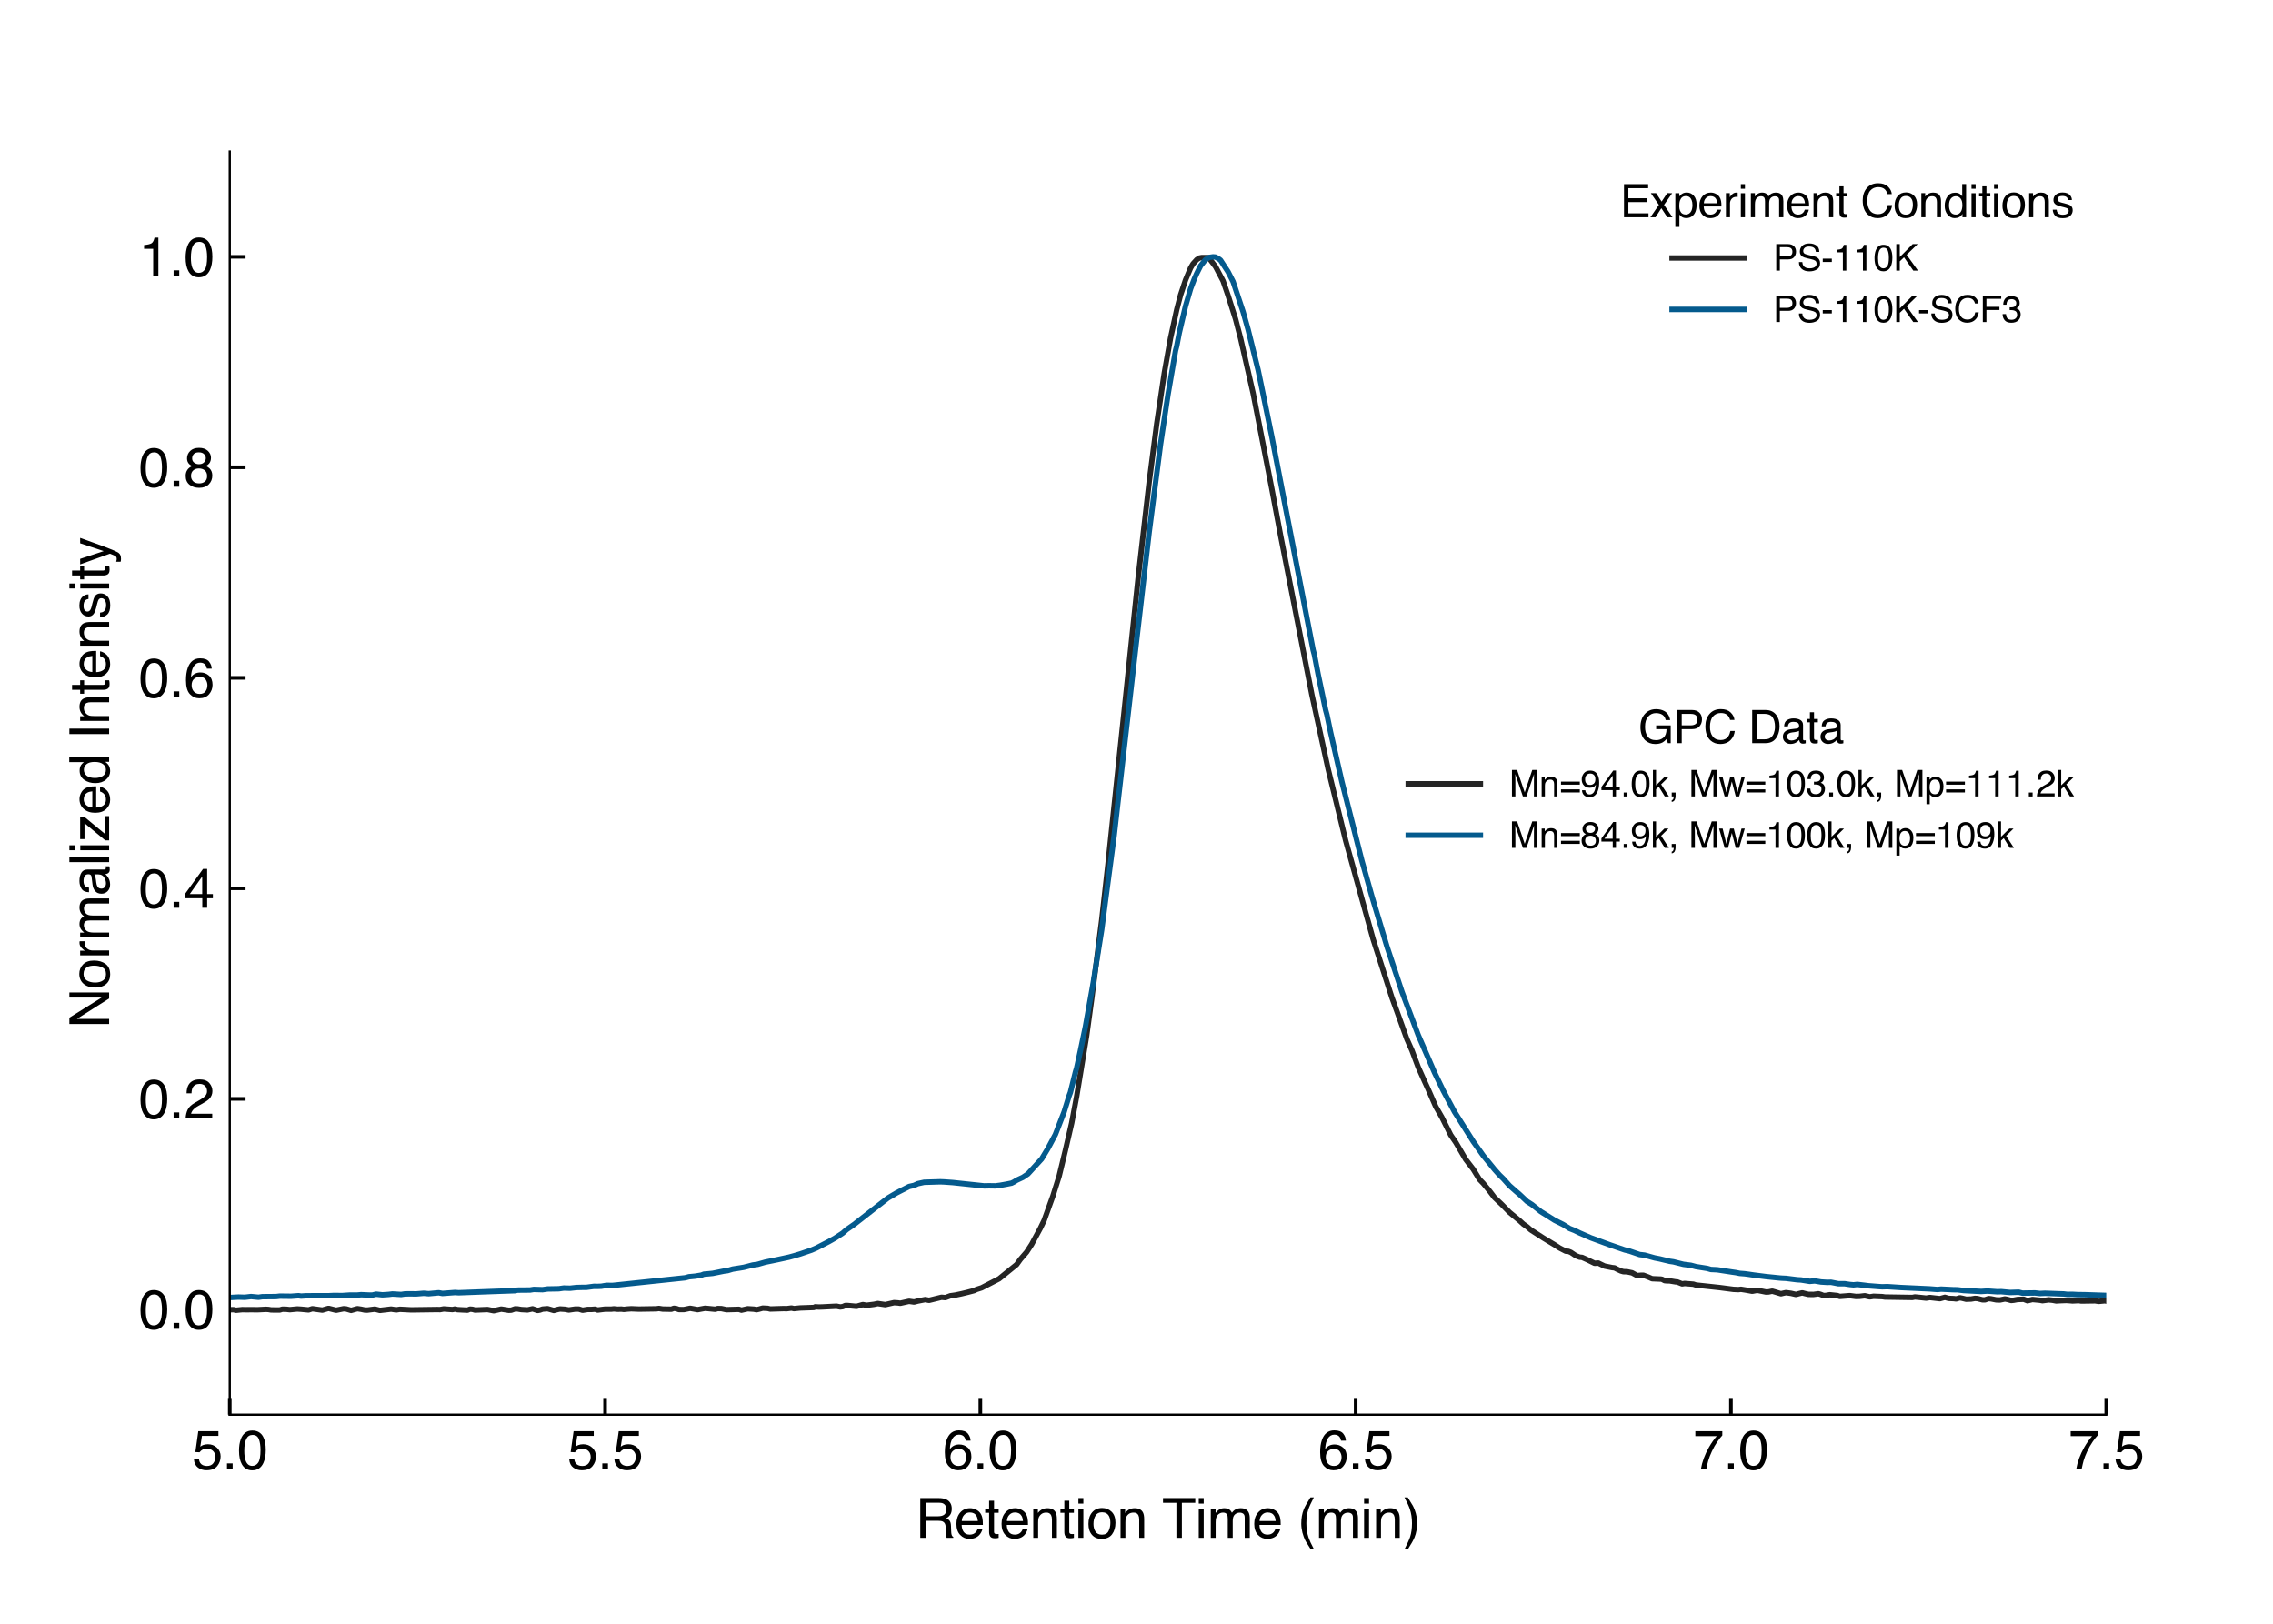 <?xml version="1.0" encoding="utf-8" standalone="no"?>
<!DOCTYPE svg PUBLIC "-//W3C//DTD SVG 1.1//EN"
  "http://www.w3.org/Graphics/SVG/1.1/DTD/svg11.dtd">
<svg xmlns:xlink="http://www.w3.org/1999/xlink" width="504pt" height="360pt" viewBox="0 0 504 360" xmlns="http://www.w3.org/2000/svg" version="1.1">
 <defs>
  <style type="text/css">*{stroke-linejoin: round; stroke-linecap: butt}</style>
 </defs>
 <g id="figure_1">
  <g id="patch_1">
   <path d="M 0 360 
L 504 360 
L 504 0 
L 0 0 
z
" style="fill: #ffffff"/>
  </g>
  <g id="axes_1">
   <g id="patch_2">
    <path d="M 50.95 313.64 
L 467.025 313.64 
L 467.025 33.6 
L 50.95 33.6 
z
" style="fill: #ffffff"/>
   </g>
   <g id="matplotlib.axis_1">
    <g id="xtick_1">
     <g id="line2d_1">
      <defs>
       <path id="mef7634854f" d="M 0 0 
L 0 -3.5 
" style="stroke: #000000; stroke-width: 0.8"/>
      </defs>
      <g>
       <use xlink:href="#mef7634854f" x="50.95" y="313.64" style="stroke: #000000; stroke-width: 0.8"/>
      </g>
     </g>
     <g id="text_1">
      <!-- 5.0 -->
      <g transform="translate(42.61 325.748) scale(0.12 -0.12)">
       <defs>
        <path id="Helvetica-35" d="M 791 1141 
Q 847 659 1238 475 
Q 1438 381 1700 381 
Q 2200 381 2440 700 
Q 2681 1019 2681 1406 
Q 2681 1875 2395 2131 
Q 2109 2388 1709 2388 
Q 1419 2388 1211 2275 
Q 1003 2163 856 1963 
L 369 1991 
L 709 4400 
L 3034 4400 
L 3034 3856 
L 1131 3856 
L 941 2613 
Q 1097 2731 1238 2791 
Q 1488 2894 1816 2894 
Q 2431 2894 2859 2497 
Q 3288 2100 3288 1491 
Q 3288 856 2895 371 
Q 2503 -113 1644 -113 
Q 1097 -113 676 195 
Q 256 503 206 1141 
L 791 1141 
z
" transform="scale(0.016)"/>
        <path id="Helvetica-2e" d="M 547 681 
L 1200 681 
L 1200 0 
L 547 0 
L 547 681 
z
" transform="scale(0.016)"/>
        <path id="Helvetica-30" d="M 1731 4475 
Q 2600 4475 2988 3759 
Q 3288 3206 3288 2244 
Q 3288 1331 3016 734 
Q 2622 -122 1728 -122 
Q 922 -122 528 578 
Q 200 1163 200 2147 
Q 200 2909 397 3456 
Q 766 4475 1731 4475 
z
M 1725 391 
Q 2163 391 2422 778 
Q 2681 1166 2681 2222 
Q 2681 2984 2493 3476 
Q 2306 3969 1766 3969 
Q 1269 3969 1039 3501 
Q 809 3034 809 2125 
Q 809 1441 956 1025 
Q 1181 391 1725 391 
z
" transform="scale(0.016)"/>
       </defs>
       <use xlink:href="#Helvetica-35"/>
       <use xlink:href="#Helvetica-2e" x="55.615"/>
       <use xlink:href="#Helvetica-30" x="83.398"/>
      </g>
     </g>
    </g>
    <g id="xtick_2">
     <g id="line2d_2">
      <g>
       <use xlink:href="#mef7634854f" x="134.165" y="313.64" style="stroke: #000000; stroke-width: 0.8"/>
      </g>
     </g>
     <g id="text_2">
      <!-- 5.5 -->
      <g transform="translate(125.825 325.748) scale(0.12 -0.12)">
       <use xlink:href="#Helvetica-35"/>
       <use xlink:href="#Helvetica-2e" x="55.615"/>
       <use xlink:href="#Helvetica-35" x="83.398"/>
      </g>
     </g>
    </g>
    <g id="xtick_3">
     <g id="line2d_3">
      <g>
       <use xlink:href="#mef7634854f" x="217.38" y="313.64" style="stroke: #000000; stroke-width: 0.8"/>
      </g>
     </g>
     <g id="text_3">
      <!-- 6.0 -->
      <g transform="translate(209.04 325.748) scale(0.12 -0.12)">
       <defs>
        <path id="Helvetica-36" d="M 1872 4494 
Q 2622 4494 2917 4105 
Q 3213 3716 3213 3303 
L 2656 3303 
Q 2606 3569 2497 3719 
Q 2294 4000 1881 4000 
Q 1409 4000 1131 3564 
Q 853 3128 822 2316 
Q 1016 2600 1309 2741 
Q 1578 2866 1909 2866 
Q 2472 2866 2890 2506 
Q 3309 2147 3309 1434 
Q 3309 825 2912 354 
Q 2516 -116 1781 -116 
Q 1153 -116 697 361 
Q 241 838 241 1966 
Q 241 2800 444 3381 
Q 834 4494 1872 4494 
z
M 1831 384 
Q 2275 384 2495 682 
Q 2716 981 2716 1388 
Q 2716 1731 2519 2042 
Q 2322 2353 1803 2353 
Q 1441 2353 1167 2112 
Q 894 1872 894 1388 
Q 894 963 1142 673 
Q 1391 384 1831 384 
z
" transform="scale(0.016)"/>
       </defs>
       <use xlink:href="#Helvetica-36"/>
       <use xlink:href="#Helvetica-2e" x="55.615"/>
       <use xlink:href="#Helvetica-30" x="83.398"/>
      </g>
     </g>
    </g>
    <g id="xtick_4">
     <g id="line2d_4">
      <g>
       <use xlink:href="#mef7634854f" x="300.595" y="313.64" style="stroke: #000000; stroke-width: 0.8"/>
      </g>
     </g>
     <g id="text_4">
      <!-- 6.5 -->
      <g transform="translate(292.255 325.748) scale(0.12 -0.12)">
       <use xlink:href="#Helvetica-36"/>
       <use xlink:href="#Helvetica-2e" x="55.615"/>
       <use xlink:href="#Helvetica-35" x="83.398"/>
      </g>
     </g>
    </g>
    <g id="xtick_5">
     <g id="line2d_5">
      <g>
       <use xlink:href="#mef7634854f" x="383.81" y="313.64" style="stroke: #000000; stroke-width: 0.8"/>
      </g>
     </g>
     <g id="text_5">
      <!-- 7.0 -->
      <g transform="translate(375.47 325.748) scale(0.12 -0.12)">
       <defs>
        <path id="Helvetica-37" d="M 3347 4400 
L 3347 3909 
Q 3131 3700 2773 3181 
Q 2416 2663 2141 2063 
Q 1869 1478 1728 997 
Q 1638 688 1494 0 
L 872 0 
Q 1084 1281 1809 2550 
Q 2238 3294 2709 3834 
L 234 3834 
L 234 4400 
L 3347 4400 
z
" transform="scale(0.016)"/>
       </defs>
       <use xlink:href="#Helvetica-37"/>
       <use xlink:href="#Helvetica-2e" x="55.615"/>
       <use xlink:href="#Helvetica-30" x="83.398"/>
      </g>
     </g>
    </g>
    <g id="xtick_6">
     <g id="line2d_6">
      <g>
       <use xlink:href="#mef7634854f" x="467.025" y="313.64" style="stroke: #000000; stroke-width: 0.8"/>
      </g>
     </g>
     <g id="text_6">
      <!-- 7.5 -->
      <g transform="translate(458.685 325.748) scale(0.12 -0.12)">
       <use xlink:href="#Helvetica-37"/>
       <use xlink:href="#Helvetica-2e" x="55.615"/>
       <use xlink:href="#Helvetica-35" x="83.398"/>
      </g>
     </g>
    </g>
    <g id="text_7">
     <!-- Retention Time (min) -->
     <g transform="translate(202.976 340.946) scale(0.12 -0.12)">
      <defs>
       <path id="Helvetica-52" d="M 2622 2488 
Q 3059 2488 3314 2663 
Q 3569 2838 3569 3294 
Q 3569 3784 3213 3963 
Q 3022 4056 2703 4056 
L 1184 4056 
L 1184 2488 
L 2622 2488 
z
M 563 4591 
L 2688 4591 
Q 3213 4591 3553 4438 
Q 4200 4144 4200 3353 
Q 4200 2941 4029 2678 
Q 3859 2416 3553 2256 
Q 3822 2147 3958 1969 
Q 4094 1791 4109 1391 
L 4131 775 
Q 4141 513 4175 384 
Q 4231 166 4375 103 
L 4375 0 
L 3613 0 
Q 3581 59 3562 153 
Q 3544 247 3531 516 
L 3494 1281 
Q 3472 1731 3159 1884 
Q 2981 1969 2600 1969 
L 1184 1969 
L 1184 0 
L 563 0 
L 563 4591 
z
" transform="scale(0.016)"/>
       <path id="Helvetica-65" d="M 1806 3422 
Q 2163 3422 2497 3255 
Q 2831 3088 3006 2822 
Q 3175 2569 3231 2231 
Q 3281 2000 3281 1494 
L 828 1494 
Q 844 984 1069 676 
Q 1294 369 1766 369 
Q 2206 369 2469 659 
Q 2619 828 2681 1050 
L 3234 1050 
Q 3213 866 3089 639 
Q 2966 413 2813 269 
Q 2556 19 2178 -69 
Q 1975 -119 1719 -119 
Q 1094 -119 659 336 
Q 225 791 225 1609 
Q 225 2416 662 2919 
Q 1100 3422 1806 3422 
z
M 2703 1941 
Q 2669 2306 2544 2525 
Q 2313 2931 1772 2931 
Q 1384 2931 1121 2651 
Q 859 2372 844 1941 
L 2703 1941 
z
M 1753 3428 
L 1753 3428 
z
" transform="scale(0.016)"/>
       <path id="Helvetica-74" d="M 525 4281 
L 1094 4281 
L 1094 3347 
L 1628 3347 
L 1628 2888 
L 1094 2888 
L 1094 703 
Q 1094 528 1213 469 
Q 1278 434 1431 434 
Q 1472 434 1519 436 
Q 1566 438 1628 444 
L 1628 0 
Q 1531 -28 1426 -40 
Q 1322 -53 1200 -53 
Q 806 -53 665 148 
Q 525 350 525 672 
L 525 2888 
L 72 2888 
L 72 3347 
L 525 3347 
L 525 4281 
z
" transform="scale(0.016)"/>
       <path id="Helvetica-6e" d="M 413 3347 
L 947 3347 
L 947 2872 
Q 1184 3166 1450 3294 
Q 1716 3422 2041 3422 
Q 2753 3422 3003 2925 
Q 3141 2653 3141 2147 
L 3141 0 
L 2569 0 
L 2569 2109 
Q 2569 2416 2478 2603 
Q 2328 2916 1934 2916 
Q 1734 2916 1606 2875 
Q 1375 2806 1200 2600 
Q 1059 2434 1017 2257 
Q 975 2081 975 1753 
L 975 0 
L 413 0 
L 413 3347 
z
M 1734 3428 
L 1734 3428 
z
" transform="scale(0.016)"/>
       <path id="Helvetica-69" d="M 413 3331 
L 984 3331 
L 984 0 
L 413 0 
L 413 3331 
z
M 413 4591 
L 984 4591 
L 984 3953 
L 413 3953 
L 413 4591 
z
" transform="scale(0.016)"/>
       <path id="Helvetica-6f" d="M 1741 363 
Q 2300 363 2508 786 
Q 2716 1209 2716 1728 
Q 2716 2197 2566 2491 
Q 2328 2953 1747 2953 
Q 1231 2953 997 2559 
Q 763 2166 763 1609 
Q 763 1075 997 719 
Q 1231 363 1741 363 
z
M 1763 3444 
Q 2409 3444 2856 3012 
Q 3303 2581 3303 1744 
Q 3303 934 2909 406 
Q 2516 -122 1688 -122 
Q 997 -122 590 345 
Q 184 813 184 1600 
Q 184 2444 612 2944 
Q 1041 3444 1763 3444 
z
M 1744 3428 
L 1744 3428 
z
" transform="scale(0.016)"/>
       <path id="Helvetica-20" transform="scale(0.016)"/>
       <path id="Helvetica-54" d="M 3828 4591 
L 3828 4044 
L 2281 4044 
L 2281 0 
L 1650 0 
L 1650 4044 
L 103 4044 
L 103 4591 
L 3828 4591 
z
" transform="scale(0.016)"/>
       <path id="Helvetica-6d" d="M 413 3347 
L 969 3347 
L 969 2872 
Q 1169 3119 1331 3231 
Q 1609 3422 1963 3422 
Q 2363 3422 2606 3225 
Q 2744 3113 2856 2894 
Q 3044 3163 3297 3292 
Q 3550 3422 3866 3422 
Q 4541 3422 4784 2934 
Q 4916 2672 4916 2228 
L 4916 0 
L 4331 0 
L 4331 2325 
Q 4331 2659 4164 2784 
Q 3997 2909 3756 2909 
Q 3425 2909 3186 2687 
Q 2947 2466 2947 1947 
L 2947 0 
L 2375 0 
L 2375 2184 
Q 2375 2525 2294 2681 
Q 2166 2916 1816 2916 
Q 1497 2916 1236 2669 
Q 975 2422 975 1775 
L 975 0 
L 413 0 
L 413 3347 
z
" transform="scale(0.016)"/>
       <path id="Helvetica-28" d="M 1894 4666 
Q 1403 3713 1256 3263 
Q 1034 2578 1034 1681 
Q 1034 775 1288 25 
Q 1444 -438 1903 -1306 
L 1525 -1306 
Q 1069 -594 959 -397 
Q 850 -200 722 138 
Q 547 600 478 1125 
Q 444 1397 444 1644 
Q 444 2569 734 3291 
Q 919 3750 1503 4666 
L 1894 4666 
z
" transform="scale(0.016)"/>
       <path id="Helvetica-29" d="M 222 -1306 
Q 719 -338 863 106 
Q 1081 778 1081 1681 
Q 1081 2584 828 3334 
Q 672 3797 213 4666 
L 591 4666 
Q 1072 3897 1173 3717 
Q 1275 3538 1394 3222 
Q 1544 2831 1608 2450 
Q 1672 2069 1672 1716 
Q 1672 791 1378 66 
Q 1194 -400 613 -1306 
L 222 -1306 
z
" transform="scale(0.016)"/>
      </defs>
      <use xlink:href="#Helvetica-52"/>
      <use xlink:href="#Helvetica-65" x="72.217"/>
      <use xlink:href="#Helvetica-74" x="127.832"/>
      <use xlink:href="#Helvetica-65" x="155.615"/>
      <use xlink:href="#Helvetica-6e" x="211.23"/>
      <use xlink:href="#Helvetica-74" x="266.846"/>
      <use xlink:href="#Helvetica-69" x="294.629"/>
      <use xlink:href="#Helvetica-6f" x="316.846"/>
      <use xlink:href="#Helvetica-6e" x="372.461"/>
      <use xlink:href="#Helvetica-20" x="428.076"/>
      <use xlink:href="#Helvetica-54" x="455.859"/>
      <use xlink:href="#Helvetica-69" x="516.943"/>
      <use xlink:href="#Helvetica-6d" x="539.16"/>
      <use xlink:href="#Helvetica-65" x="622.461"/>
      <use xlink:href="#Helvetica-20" x="678.076"/>
      <use xlink:href="#Helvetica-28" x="705.859"/>
      <use xlink:href="#Helvetica-6d" x="739.16"/>
      <use xlink:href="#Helvetica-69" x="822.461"/>
      <use xlink:href="#Helvetica-6e" x="844.678"/>
      <use xlink:href="#Helvetica-29" x="900.293"/>
     </g>
    </g>
   </g>
   <g id="matplotlib.axis_2">
    <g id="ytick_1">
     <g id="line2d_7">
      <defs>
       <path id="ma0d0c132d0" d="M 0 0 
L 3.5 0 
" style="stroke: #000000; stroke-width: 0.8"/>
      </defs>
      <g>
       <use xlink:href="#ma0d0c132d0" x="50.95" y="290.303" style="stroke: #000000; stroke-width: 0.8"/>
      </g>
     </g>
     <g id="text_8">
      <!-- 0.0 -->
      <g transform="translate(30.77 294.607) scale(0.12 -0.12)">
       <use xlink:href="#Helvetica-30"/>
       <use xlink:href="#Helvetica-2e" x="55.615"/>
       <use xlink:href="#Helvetica-30" x="83.398"/>
      </g>
     </g>
    </g>
    <g id="ytick_2">
     <g id="line2d_8">
      <g>
       <use xlink:href="#ma0d0c132d0" x="50.95" y="243.63" style="stroke: #000000; stroke-width: 0.8"/>
      </g>
     </g>
     <g id="text_9">
      <!-- 0.2 -->
      <g transform="translate(30.77 247.934) scale(0.12 -0.12)">
       <defs>
        <path id="Helvetica-32" d="M 200 0 
Q 231 578 439 1006 
Q 647 1434 1250 1784 
L 1850 2131 
Q 2253 2366 2416 2531 
Q 2672 2791 2672 3125 
Q 2672 3516 2437 3745 
Q 2203 3975 1813 3975 
Q 1234 3975 1013 3538 
Q 894 3303 881 2888 
L 309 2888 
Q 319 3472 525 3841 
Q 891 4491 1816 4491 
Q 2584 4491 2939 4075 
Q 3294 3659 3294 3150 
Q 3294 2613 2916 2231 
Q 2697 2009 2131 1694 
L 1703 1456 
Q 1397 1288 1222 1134 
Q 909 863 828 531 
L 3272 531 
L 3272 0 
L 200 0 
z
" transform="scale(0.016)"/>
       </defs>
       <use xlink:href="#Helvetica-30"/>
       <use xlink:href="#Helvetica-2e" x="55.615"/>
       <use xlink:href="#Helvetica-32" x="83.398"/>
      </g>
     </g>
    </g>
    <g id="ytick_3">
     <g id="line2d_9">
      <g>
       <use xlink:href="#ma0d0c132d0" x="50.95" y="196.957" style="stroke: #000000; stroke-width: 0.8"/>
      </g>
     </g>
     <g id="text_10">
      <!-- 0.4 -->
      <g transform="translate(30.77 201.261) scale(0.12 -0.12)">
       <defs>
        <path id="Helvetica-34" d="M 2116 1584 
L 2116 3613 
L 681 1584 
L 2116 1584 
z
M 2125 0 
L 2125 1094 
L 163 1094 
L 163 1644 
L 2213 4488 
L 2688 4488 
L 2688 1584 
L 3347 1584 
L 3347 1094 
L 2688 1094 
L 2688 0 
L 2125 0 
z
" transform="scale(0.016)"/>
       </defs>
       <use xlink:href="#Helvetica-30"/>
       <use xlink:href="#Helvetica-2e" x="55.615"/>
       <use xlink:href="#Helvetica-34" x="83.398"/>
      </g>
     </g>
    </g>
    <g id="ytick_4">
     <g id="line2d_10">
      <g>
       <use xlink:href="#ma0d0c132d0" x="50.95" y="150.283" style="stroke: #000000; stroke-width: 0.8"/>
      </g>
     </g>
     <g id="text_11">
      <!-- 0.6 -->
      <g transform="translate(30.77 154.587) scale(0.12 -0.12)">
       <use xlink:href="#Helvetica-30"/>
       <use xlink:href="#Helvetica-2e" x="55.615"/>
       <use xlink:href="#Helvetica-36" x="83.398"/>
      </g>
     </g>
    </g>
    <g id="ytick_5">
     <g id="line2d_11">
      <g>
       <use xlink:href="#ma0d0c132d0" x="50.95" y="103.61" style="stroke: #000000; stroke-width: 0.8"/>
      </g>
     </g>
     <g id="text_12">
      <!-- 0.8 -->
      <g transform="translate(30.77 107.914) scale(0.12 -0.12)">
       <defs>
        <path id="Helvetica-38" d="M 1741 2600 
Q 2113 2600 2322 2808 
Q 2531 3016 2531 3303 
Q 2531 3553 2331 3762 
Q 2131 3972 1722 3972 
Q 1316 3972 1134 3762 
Q 953 3553 953 3272 
Q 953 2956 1187 2778 
Q 1422 2600 1741 2600 
z
M 1775 384 
Q 2166 384 2423 595 
Q 2681 806 2681 1225 
Q 2681 1659 2415 1884 
Q 2150 2109 1734 2109 
Q 1331 2109 1076 1879 
Q 822 1650 822 1244 
Q 822 894 1055 639 
Q 1288 384 1775 384 
z
M 975 2384 
Q 741 2484 609 2619 
Q 363 2869 363 3269 
Q 363 3769 725 4128 
Q 1088 4488 1753 4488 
Q 2397 4488 2762 4148 
Q 3128 3809 3128 3356 
Q 3128 2938 2916 2678 
Q 2797 2531 2547 2391 
Q 2825 2263 2984 2097 
Q 3281 1784 3281 1284 
Q 3281 694 2884 283 
Q 2488 -128 1763 -128 
Q 1109 -128 657 226 
Q 206 581 206 1256 
Q 206 1653 400 1942 
Q 594 2231 975 2384 
z
" transform="scale(0.016)"/>
       </defs>
       <use xlink:href="#Helvetica-30"/>
       <use xlink:href="#Helvetica-2e" x="55.615"/>
       <use xlink:href="#Helvetica-38" x="83.398"/>
      </g>
     </g>
    </g>
    <g id="ytick_6">
     <g id="line2d_12">
      <g>
       <use xlink:href="#ma0d0c132d0" x="50.95" y="56.937" style="stroke: #000000; stroke-width: 0.8"/>
      </g>
     </g>
     <g id="text_13">
      <!-- 1.0 -->
      <g transform="translate(30.77 61.241) scale(0.12 -0.12)">
       <defs>
        <path id="Helvetica-31" d="M 613 3169 
L 613 3600 
Q 1222 3659 1462 3798 
Q 1703 3938 1822 4456 
L 2266 4456 
L 2266 0 
L 1666 0 
L 1666 3169 
L 613 3169 
z
" transform="scale(0.016)"/>
       </defs>
       <use xlink:href="#Helvetica-31"/>
       <use xlink:href="#Helvetica-2e" x="55.615"/>
       <use xlink:href="#Helvetica-30" x="83.398"/>
      </g>
     </g>
    </g>
    <g id="text_14">
     <!-- Normalized Intensity -->
     <g transform="translate(24.198 227.972) rotate(-90) scale(0.12 -0.12)">
      <defs>
       <path id="Helvetica-4e" d="M 488 4591 
L 1222 4591 
L 3541 872 
L 3541 4591 
L 4131 4591 
L 4131 0 
L 3434 0 
L 1081 3716 
L 1081 0 
L 488 0 
L 488 4591 
z
M 2269 4591 
L 2269 4591 
z
" transform="scale(0.016)"/>
       <path id="Helvetica-72" d="M 428 3347 
L 963 3347 
L 963 2769 
Q 1028 2938 1284 3180 
Q 1541 3422 1875 3422 
Q 1891 3422 1928 3419 
Q 1966 3416 2056 3406 
L 2056 2813 
Q 2006 2822 1964 2825 
Q 1922 2828 1872 2828 
Q 1447 2828 1219 2554 
Q 991 2281 991 1925 
L 991 0 
L 428 0 
L 428 3347 
z
" transform="scale(0.016)"/>
       <path id="Helvetica-61" d="M 844 891 
Q 844 647 1022 506 
Q 1200 366 1444 366 
Q 1741 366 2019 503 
Q 2488 731 2488 1250 
L 2488 1703 
Q 2384 1638 2221 1594 
Q 2059 1550 1903 1531 
L 1563 1488 
Q 1256 1447 1103 1359 
Q 844 1213 844 891 
z
M 2206 2028 
Q 2400 2053 2466 2191 
Q 2503 2266 2503 2406 
Q 2503 2694 2298 2823 
Q 2094 2953 1713 2953 
Q 1272 2953 1088 2716 
Q 984 2584 953 2325 
L 428 2325 
Q 444 2944 830 3186 
Q 1216 3428 1725 3428 
Q 2316 3428 2684 3203 
Q 3050 2978 3050 2503 
L 3050 575 
Q 3050 488 3086 434 
Q 3122 381 3238 381 
Q 3275 381 3322 386 
Q 3369 391 3422 400 
L 3422 -16 
Q 3291 -53 3222 -62 
Q 3153 -72 3034 -72 
Q 2744 -72 2613 134 
Q 2544 244 2516 444 
Q 2344 219 2022 53 
Q 1700 -113 1313 -113 
Q 847 -113 551 170 
Q 256 453 256 878 
Q 256 1344 547 1600 
Q 838 1856 1309 1916 
L 2206 2028 
z
M 1741 3428 
L 1741 3428 
z
" transform="scale(0.016)"/>
       <path id="Helvetica-6c" d="M 428 4591 
L 991 4591 
L 991 0 
L 428 0 
L 428 4591 
z
" transform="scale(0.016)"/>
       <path id="Helvetica-7a" d="M 163 444 
L 2147 2844 
L 309 2844 
L 309 3347 
L 2903 3347 
L 2903 2888 
L 931 503 
L 2963 503 
L 2963 0 
L 163 0 
L 163 444 
z
M 1609 3428 
L 1609 3428 
z
" transform="scale(0.016)"/>
       <path id="Helvetica-64" d="M 769 1634 
Q 769 1097 997 734 
Q 1225 372 1728 372 
Q 2119 372 2370 708 
Q 2622 1044 2622 1672 
Q 2622 2306 2362 2611 
Q 2103 2916 1722 2916 
Q 1297 2916 1033 2591 
Q 769 2266 769 1634 
z
M 1616 3406 
Q 2000 3406 2259 3244 
Q 2409 3150 2600 2916 
L 2600 4606 
L 3141 4606 
L 3141 0 
L 2634 0 
L 2634 466 
Q 2438 156 2169 18 
Q 1900 -119 1553 -119 
Q 994 -119 584 351 
Q 175 822 175 1603 
Q 175 2334 548 2870 
Q 922 3406 1616 3406 
z
" transform="scale(0.016)"/>
       <path id="Helvetica-49" d="M 628 4591 
L 1256 4591 
L 1256 0 
L 628 0 
L 628 4591 
z
" transform="scale(0.016)"/>
       <path id="Helvetica-73" d="M 747 1050 
Q 772 769 888 619 
Q 1100 347 1625 347 
Q 1938 347 2175 483 
Q 2413 619 2413 903 
Q 2413 1119 2222 1231 
Q 2100 1300 1741 1391 
L 1294 1503 
Q 866 1609 663 1741 
Q 300 1969 300 2372 
Q 300 2847 642 3140 
Q 984 3434 1563 3434 
Q 2319 3434 2653 2991 
Q 2863 2709 2856 2384 
L 2325 2384 
Q 2309 2575 2191 2731 
Q 1997 2953 1519 2953 
Q 1200 2953 1036 2831 
Q 872 2709 872 2509 
Q 872 2291 1088 2159 
Q 1213 2081 1456 2022 
L 1828 1931 
Q 2434 1784 2641 1647 
Q 2969 1431 2969 969 
Q 2969 522 2630 197 
Q 2291 -128 1597 -128 
Q 850 -128 539 211 
Q 228 550 206 1050 
L 747 1050 
z
M 1578 3428 
L 1578 3428 
z
" transform="scale(0.016)"/>
       <path id="Helvetica-79" d="M 2503 3347 
L 3125 3347 
Q 3006 3025 2597 1878 
Q 2291 1016 2084 472 
Q 1597 -809 1397 -1090 
Q 1197 -1372 709 -1372 
Q 591 -1372 527 -1362 
Q 463 -1353 369 -1328 
L 369 -816 
Q 516 -856 581 -865 
Q 647 -875 697 -875 
Q 853 -875 926 -823 
Q 1000 -772 1050 -697 
Q 1066 -672 1162 -440 
Q 1259 -209 1303 -97 
L 66 3347 
L 703 3347 
L 1600 622 
L 2503 3347 
z
M 1597 3428 
L 1597 3428 
z
" transform="scale(0.016)"/>
      </defs>
      <use xlink:href="#Helvetica-4e"/>
      <use xlink:href="#Helvetica-6f" x="72.217"/>
      <use xlink:href="#Helvetica-72" x="127.832"/>
      <use xlink:href="#Helvetica-6d" x="161.133"/>
      <use xlink:href="#Helvetica-61" x="244.434"/>
      <use xlink:href="#Helvetica-6c" x="300.049"/>
      <use xlink:href="#Helvetica-69" x="322.266"/>
      <use xlink:href="#Helvetica-7a" x="344.482"/>
      <use xlink:href="#Helvetica-65" x="394.482"/>
      <use xlink:href="#Helvetica-64" x="450.098"/>
      <use xlink:href="#Helvetica-20" x="505.713"/>
      <use xlink:href="#Helvetica-49" x="533.496"/>
      <use xlink:href="#Helvetica-6e" x="561.279"/>
      <use xlink:href="#Helvetica-74" x="616.895"/>
      <use xlink:href="#Helvetica-65" x="644.678"/>
      <use xlink:href="#Helvetica-6e" x="700.293"/>
      <use xlink:href="#Helvetica-73" x="755.908"/>
      <use xlink:href="#Helvetica-69" x="805.908"/>
      <use xlink:href="#Helvetica-74" x="828.125"/>
      <use xlink:href="#Helvetica-79" x="855.908"/>
     </g>
    </g>
   </g>
   <g id="line2d_13">
    <path d="M 50.672 290.383 
L 51.782 290.365 
L 52.336 290.498 
L 53.724 290.356 
L 54.557 290.374 
L 55.943 290.365 
L 57.053 290.383 
L 58.994 290.286 
L 59.549 290.321 
L 60.104 290.418 
L 61.49 290.436 
L 62.046 290.427 
L 62.6 290.259 
L 63.432 290.268 
L 64.264 290.365 
L 65.929 290.206 
L 66.761 290.259 
L 68.425 290.418 
L 69.257 290.153 
L 71.476 290.462 
L 72.586 290.144 
L 72.864 290.073 
L 74.528 290.489 
L 76.192 290.153 
L 76.747 290.197 
L 77.857 290.524 
L 79.243 290.144 
L 80.075 290.268 
L 80.907 290.445 
L 81.462 290.454 
L 83.126 290.241 
L 84.236 290.524 
L 86.732 290.233 
L 87.843 290.409 
L 88.675 290.277 
L 91.171 290.409 
L 96.996 290.33 
L 97.55 290.348 
L 98.383 290.197 
L 100.325 290.339 
L 100.879 290.215 
L 101.433 290.356 
L 103.653 290.471 
L 104.208 290.241 
L 104.762 290.286 
L 105.318 290.445 
L 108.09 290.33 
L 109.478 290.604 
L 111.143 290.233 
L 112.807 290.498 
L 113.361 290.471 
L 114.193 290.18 
L 114.748 290.197 
L 115.58 290.339 
L 116.968 290.418 
L 118.076 290.171 
L 119.186 290.542 
L 119.741 290.436 
L 120.296 290.233 
L 121.405 290.144 
L 122.515 290.462 
L 122.793 290.542 
L 123.625 290.321 
L 124.179 290.206 
L 125.289 290.277 
L 126.121 290.436 
L 127.508 290.233 
L 128.34 290.233 
L 129.172 290.489 
L 130.282 290.312 
L 131.114 290.312 
L 131.946 290.25 
L 132.501 290.445 
L 134.165 290.241 
L 135.551 290.241 
L 136.107 290.18 
L 136.939 290.259 
L 137.772 290.233 
L 138.326 290.303 
L 139.158 290.215 
L 139.99 290.162 
L 141.654 290.233 
L 145.537 290.171 
L 146.093 290.091 
L 146.925 290.224 
L 148.866 290.259 
L 149.422 290.047 
L 149.976 290.127 
L 150.53 290.33 
L 151.64 290.339 
L 153.027 290.056 
L 154.691 290.356 
L 156.355 290.047 
L 158.575 290.268 
L 159.13 290.109 
L 159.962 290.127 
L 161.072 290.365 
L 163.844 290.286 
L 164.4 290.471 
L 165.787 290.162 
L 167.173 290.25 
L 167.729 290.374 
L 168.283 290.25 
L 169.115 290.02 
L 170.225 290.073 
L 170.78 290.215 
L 173.83 290.118 
L 174.386 290.144 
L 175.495 290.003 
L 176.05 290.127 
L 177.437 289.985 
L 180.487 289.879 
L 180.765 289.729 
L 181.598 289.782 
L 182.43 289.755 
L 185.48 289.596 
L 186.313 289.764 
L 186.868 289.684 
L 187.423 289.446 
L 187.977 289.446 
L 189.919 289.631 
L 191.305 289.242 
L 192.138 289.393 
L 193.802 289.18 
L 194.634 289.004 
L 196.298 289.251 
L 198.241 288.809 
L 199.073 288.862 
L 199.627 288.942 
L 201.569 288.509 
L 202.679 288.668 
L 203.511 288.455 
L 205.176 288.128 
L 206.008 288.296 
L 208.781 287.616 
L 209.613 287.695 
L 210.723 287.288 
L 211.833 287.129 
L 213.219 286.838 
L 214.606 286.502 
L 215.994 286.139 
L 216.548 285.874 
L 217.658 285.52 
L 219.044 284.804 
L 221.541 283.513 
L 225.424 280.366 
L 226.256 279.207 
L 227.644 277.598 
L 228.752 275.892 
L 230.694 272.285 
L 231.527 270.561 
L 233.469 265.159 
L 234.855 260.747 
L 236.242 255.018 
L 237.63 249.006 
L 238.738 243.082 
L 240.958 229.581 
L 242.067 221.474 
L 244.287 204.056 
L 245.673 191.696 
L 249.28 157.551 
L 252.33 128.498 
L 254.827 106.749 
L 256.491 93.911 
L 258.155 82.762 
L 259.542 74.973 
L 260.93 68.607 
L 261.762 65.415 
L 262.87 62.082 
L 263.98 59.421 
L 264.535 58.484 
L 265.367 57.564 
L 265.923 57.202 
L 266.477 57.096 
L 267.863 57.113 
L 268.419 57.662 
L 269.528 59.12 
L 271.192 62.277 
L 272.302 65.513 
L 273.966 70.764 
L 275.076 75.017 
L 277.849 87.156 
L 282.01 108.42 
L 283.952 118.764 
L 290.887 154.032 
L 294.492 170.512 
L 298.376 186.365 
L 304.478 208.282 
L 308.639 221.2 
L 309.749 224.241 
L 311.967 230.403 
L 313.077 232.897 
L 314.464 236.592 
L 315.852 239.696 
L 316.684 241.517 
L 318.348 245.328 
L 319.734 247.75 
L 321.677 251.649 
L 322.785 253.267 
L 325.005 257.069 
L 326.114 258.51 
L 326.67 259.235 
L 328.056 261.498 
L 328.888 262.356 
L 329.998 263.7 
L 330.552 264.407 
L 331.385 265.503 
L 333.049 267.086 
L 334.713 268.784 
L 336.932 270.623 
L 337.764 271.383 
L 338.596 271.966 
L 339.428 272.683 
L 340.816 273.576 
L 342.202 274.469 
L 344.145 275.644 
L 344.699 275.972 
L 345.809 276.688 
L 347.195 277.404 
L 347.75 277.43 
L 348.305 277.651 
L 349.414 278.394 
L 350.246 278.721 
L 350.802 278.774 
L 351.91 279.269 
L 353.575 280.083 
L 354.407 280.03 
L 354.963 280.304 
L 355.795 280.702 
L 357.459 281.038 
L 358.013 281.1 
L 358.568 281.391 
L 359.4 281.78 
L 359.956 281.939 
L 360.788 281.966 
L 361.896 282.196 
L 363.006 282.806 
L 363.838 282.735 
L 364.393 282.726 
L 365.503 283.142 
L 366.335 283.504 
L 368.277 283.584 
L 368.553 283.637 
L 369.109 283.929 
L 369.663 283.982 
L 370.218 283.982 
L 371.606 284.212 
L 371.882 284.212 
L 372.992 284.645 
L 373.546 284.556 
L 375.488 284.716 
L 376.043 284.901 
L 381.314 285.467 
L 384.364 285.865 
L 385.474 285.918 
L 386.029 285.847 
L 387.139 286.024 
L 387.971 286.174 
L 388.525 286.281 
L 389.635 286.068 
L 391.577 286.457 
L 392.132 286.44 
L 392.964 286.263 
L 393.796 286.502 
L 394.906 286.838 
L 395.46 286.705 
L 396.014 286.59 
L 397.124 286.74 
L 398.234 286.997 
L 398.789 286.838 
L 399.621 286.634 
L 400.175 286.784 
L 401.007 286.979 
L 402.117 286.988 
L 403.227 286.838 
L 403.782 287.006 
L 404.336 287.235 
L 404.892 287.209 
L 405.724 287.059 
L 407.388 287.235 
L 407.942 287.43 
L 410.161 287.253 
L 411.549 287.439 
L 412.381 287.412 
L 413.489 287.28 
L 414.6 287.527 
L 415.432 287.395 
L 417.374 287.474 
L 417.928 287.563 
L 424.031 287.66 
L 424.585 287.545 
L 425.695 287.651 
L 427.082 287.801 
L 427.914 287.669 
L 430.132 287.925 
L 431.243 287.624 
L 432.075 287.863 
L 433.185 287.907 
L 433.739 287.978 
L 434.571 287.739 
L 435.125 287.845 
L 435.958 288.049 
L 437.068 288.005 
L 437.9 287.863 
L 438.454 287.898 
L 439.564 288.181 
L 440.118 288.19 
L 440.95 287.907 
L 441.506 287.969 
L 442.615 288.19 
L 443.447 288.217 
L 444.557 287.987 
L 445.111 288.093 
L 445.943 288.323 
L 446.499 288.27 
L 447.331 288.111 
L 448.718 288.058 
L 449.55 288.385 
L 450.66 288.111 
L 452.324 288.27 
L 452.878 288.376 
L 454.265 288.19 
L 455.097 288.27 
L 455.929 288.429 
L 456.761 288.376 
L 458.149 288.323 
L 458.981 288.376 
L 459.536 288.429 
L 460.922 288.358 
L 461.478 288.447 
L 464.529 288.402 
L 465.361 288.526 
L 466.747 288.394 
L 467.303 288.535 
L 467.303 288.535 
" clip-path="url(#pb07030eac8)" style="fill: none; stroke: #252525; stroke-width: 1.2; stroke-linecap: square"/>
   </g>
   <g id="line2d_14">
    <path d="M 50.672 287.687 
L 52.892 287.573 
L 54.279 287.618 
L 55.665 287.458 
L 57.329 287.614 
L 58.161 287.49 
L 61.214 287.463 
L 62.046 287.366 
L 64.542 287.394 
L 66.207 287.27 
L 66.761 287.357 
L 67.871 287.284 
L 72.864 287.275 
L 73.972 287.22 
L 75.915 287.234 
L 77.579 287.124 
L 79.243 287.124 
L 80.075 287.046 
L 82.017 287.133 
L 82.572 287.124 
L 83.404 286.931 
L 84.79 287.078 
L 86.178 286.986 
L 87.01 286.885 
L 88.951 287 
L 89.783 286.872 
L 90.893 286.853 
L 92.28 286.872 
L 93.944 286.734 
L 95.054 286.826 
L 97.272 286.62 
L 98.105 286.771 
L 100.879 286.56 
L 101.711 286.615 
L 106.704 286.427 
L 110.311 286.294 
L 114.193 286.161 
L 114.748 286.033 
L 117.522 286.01 
L 118.354 285.877 
L 120.296 285.937 
L 121.405 285.776 
L 123.901 285.731 
L 125.011 285.57 
L 126.398 285.612 
L 127.786 285.456 
L 129.172 285.419 
L 130.004 285.419 
L 131.669 285.195 
L 132.501 285.204 
L 133.333 285.172 
L 134.443 284.979 
L 135.829 284.988 
L 136.661 284.906 
L 151.918 283.298 
L 152.75 283.069 
L 154.137 282.936 
L 155.523 282.707 
L 156.079 282.491 
L 156.911 282.427 
L 158.019 282.317 
L 160.516 281.813 
L 161.348 281.703 
L 162.458 281.369 
L 164.122 281.108 
L 164.955 280.966 
L 166.897 280.466 
L 168.005 280.31 
L 169.67 279.834 
L 172.444 279.266 
L 174.94 278.725 
L 176.05 278.423 
L 177.437 278.01 
L 179.933 277.163 
L 181.043 276.682 
L 183.816 275.252 
L 185.204 274.469 
L 186.868 273.378 
L 187.701 272.636 
L 189.365 271.481 
L 196.854 265.63 
L 198.795 264.48 
L 201.569 263.06 
L 202.679 262.808 
L 203.511 262.427 
L 204.898 262.12 
L 208.504 262.01 
L 209.336 262.043 
L 211.277 262.18 
L 218.212 262.918 
L 219.322 262.895 
L 220.709 262.918 
L 221.819 262.776 
L 223.205 262.528 
L 224.315 262.304 
L 224.869 262.024 
L 225.424 261.667 
L 226.812 261.021 
L 227.92 260.274 
L 230.972 256.938 
L 232.359 254.638 
L 234.023 251.509 
L 235.965 246.492 
L 237.074 242.923 
L 237.352 242.18 
L 238.462 237.695 
L 238.738 236.778 
L 239.57 232.952 
L 240.68 227.624 
L 242.345 218.295 
L 244.287 206.126 
L 245.119 199.762 
L 247.059 185.182 
L 247.892 177.851 
L 251.498 146.516 
L 254.827 117.82 
L 257.323 98.512 
L 258.988 87.433 
L 260.652 77.752 
L 260.93 76.657 
L 261.484 73.766 
L 262.87 67.86 
L 263.98 64.043 
L 264.813 61.848 
L 265.367 60.602 
L 266.199 58.939 
L 267.309 57.541 
L 268.141 57.065 
L 268.973 56.941 
L 269.528 56.987 
L 270.36 57.477 
L 270.638 57.702 
L 272.302 60.263 
L 273.412 62.439 
L 275.63 69.12 
L 276.741 73.074 
L 278.959 82.027 
L 279.791 86.027 
L 282.01 96.84 
L 284.784 111.209 
L 291.163 144.124 
L 291.441 145.16 
L 292.274 149.513 
L 293.938 157.435 
L 294.216 158.447 
L 295.048 162.424 
L 297.544 173.338 
L 301.981 190.868 
L 302.537 192.829 
L 304.202 198.754 
L 307.53 209.846 
L 310.859 219.89 
L 314.464 229.466 
L 318.07 237.768 
L 320.012 241.791 
L 322.509 246.492 
L 326.67 253.08 
L 328.888 256.214 
L 329.998 257.571 
L 331.385 259.28 
L 332.495 260.517 
L 333.327 261.323 
L 334.713 262.872 
L 336.1 264.095 
L 336.932 264.801 
L 338.596 266.368 
L 339.706 267.078 
L 341.648 268.622 
L 343.867 270.006 
L 344.699 270.533 
L 346.641 271.509 
L 347.195 271.848 
L 348.028 272.37 
L 349.138 272.805 
L 350.246 273.346 
L 352.743 274.436 
L 356.903 275.967 
L 360.232 277.112 
L 361.342 277.383 
L 363.56 278.143 
L 364.671 278.271 
L 366.889 278.89 
L 367.999 279.105 
L 370.218 279.637 
L 371.05 279.756 
L 373.27 280.31 
L 374.934 280.526 
L 376.043 280.824 
L 378.539 281.218 
L 379.371 281.456 
L 380.759 281.52 
L 384.088 282.029 
L 384.92 282.148 
L 385.752 282.317 
L 386.861 282.404 
L 387.693 282.514 
L 388.803 282.679 
L 391.577 283.032 
L 394.628 283.344 
L 395.182 283.385 
L 396.014 283.421 
L 398.511 283.733 
L 399.343 283.779 
L 401.285 284.09 
L 402.395 283.994 
L 403.782 284.228 
L 405.168 284.315 
L 406 284.292 
L 407.664 284.617 
L 409.052 284.617 
L 410.161 284.787 
L 410.993 284.865 
L 411.825 284.768 
L 413.489 284.965 
L 414.322 285.071 
L 416.818 285.263 
L 417.374 285.295 
L 418.482 285.259 
L 421.535 285.46 
L 427.914 285.758 
L 429.578 285.891 
L 430.41 285.809 
L 433.185 285.946 
L 434.017 285.955 
L 435.403 286.125 
L 438.178 286.271 
L 439.286 286.331 
L 440.674 286.244 
L 442.893 286.4 
L 443.725 286.372 
L 445.667 286.555 
L 447.608 286.491 
L 448.44 286.697 
L 451.214 286.656 
L 452.324 286.78 
L 453.433 286.725 
L 456.761 286.849 
L 457.593 286.876 
L 458.426 286.977 
L 459.536 286.963 
L 460.646 287.027 
L 462.31 287.05 
L 467.303 287.215 
L 467.303 287.215 
" clip-path="url(#pb07030eac8)" style="fill: none; stroke: #045a8d; stroke-width: 1.2; stroke-linecap: square"/>
   </g>
   <g id="patch_3">
    <path d="M 50.95 313.64 
L 50.95 33.6 
" style="fill: none; stroke: #000000; stroke-width: 0.5; stroke-linejoin: miter; stroke-linecap: square"/>
   </g>
   <g id="patch_4">
    <path d="M 50.95 313.64 
L 467.025 313.64 
" style="fill: none; stroke: #000000; stroke-width: 0.5; stroke-linejoin: miter; stroke-linecap: square"/>
   </g>
   <g id="legend_1">
    <g id="text_15">
     <!-- Experiment Conditions -->
     <g transform="translate(359.225 48.169) scale(0.1 -0.1)">
      <defs>
       <path id="Helvetica-45" d="M 547 4591 
L 3894 4591 
L 3894 4028 
L 1153 4028 
L 1153 2634 
L 3688 2634 
L 3688 2103 
L 1153 2103 
L 1153 547 
L 3941 547 
L 3941 0 
L 547 0 
L 547 4591 
z
M 2244 4591 
L 2244 4591 
z
" transform="scale(0.016)"/>
       <path id="Helvetica-78" d="M 94 3347 
L 822 3347 
L 1591 2169 
L 2369 3347 
L 3053 3331 
L 1925 1716 
L 3103 0 
L 2384 0 
L 1553 1256 
L 747 0 
L 34 0 
L 1213 1716 
L 94 3347 
z
" transform="scale(0.016)"/>
       <path id="Helvetica-70" d="M 1825 378 
Q 2219 378 2480 708 
Q 2741 1038 2741 1694 
Q 2741 2094 2625 2381 
Q 2406 2934 1825 2934 
Q 1241 2934 1025 2350 
Q 909 2038 909 1556 
Q 909 1169 1025 897 
Q 1244 378 1825 378 
z
M 369 3331 
L 916 3331 
L 916 2888 
Q 1084 3116 1284 3241 
Q 1569 3428 1953 3428 
Q 2522 3428 2919 2992 
Q 3316 2556 3316 1747 
Q 3316 653 2744 184 
Q 2381 -113 1900 -113 
Q 1522 -113 1266 53 
Q 1116 147 931 375 
L 931 -1334 
L 369 -1334 
L 369 3331 
z
" transform="scale(0.016)"/>
       <path id="Helvetica-43" d="M 2422 4716 
Q 3294 4716 3775 4256 
Q 4256 3797 4309 3213 
L 3703 3213 
Q 3600 3656 3292 3915 
Q 2984 4175 2428 4175 
Q 1750 4175 1333 3698 
Q 916 3222 916 2238 
Q 916 1431 1292 929 
Q 1669 428 2416 428 
Q 3103 428 3463 956 
Q 3653 1234 3747 1688 
L 4353 1688 
Q 4272 963 3816 472 
Q 3269 -119 2341 -119 
Q 1541 -119 997 366 
Q 281 1006 281 2344 
Q 281 3359 819 4009 
Q 1400 4716 2422 4716 
z
M 2297 4716 
L 2297 4716 
z
" transform="scale(0.016)"/>
      </defs>
      <use xlink:href="#Helvetica-45"/>
      <use xlink:href="#Helvetica-78" x="66.699"/>
      <use xlink:href="#Helvetica-70" x="116.699"/>
      <use xlink:href="#Helvetica-65" x="172.314"/>
      <use xlink:href="#Helvetica-72" x="227.93"/>
      <use xlink:href="#Helvetica-69" x="261.23"/>
      <use xlink:href="#Helvetica-6d" x="283.447"/>
      <use xlink:href="#Helvetica-65" x="366.748"/>
      <use xlink:href="#Helvetica-6e" x="422.363"/>
      <use xlink:href="#Helvetica-74" x="477.979"/>
      <use xlink:href="#Helvetica-20" x="505.762"/>
      <use xlink:href="#Helvetica-43" x="533.545"/>
      <use xlink:href="#Helvetica-6f" x="605.762"/>
      <use xlink:href="#Helvetica-6e" x="661.377"/>
      <use xlink:href="#Helvetica-64" x="716.992"/>
      <use xlink:href="#Helvetica-69" x="772.607"/>
      <use xlink:href="#Helvetica-74" x="794.824"/>
      <use xlink:href="#Helvetica-69" x="822.607"/>
      <use xlink:href="#Helvetica-6f" x="844.824"/>
      <use xlink:href="#Helvetica-6e" x="900.439"/>
      <use xlink:href="#Helvetica-73" x="956.055"/>
     </g>
    </g>
    <g id="line2d_15">
     <path d="M 370.759 57.192 
L 378.759 57.192 
L 386.759 57.192 
" style="fill: none; stroke: #252525; stroke-width: 1.2; stroke-linecap: square"/>
    </g>
    <g id="text_16">
     <!-- PS-110K -->
     <g transform="translate(393.159 59.992) scale(0.08 -0.08)">
      <defs>
       <path id="Helvetica-50" d="M 547 4591 
L 2613 4591 
Q 3225 4591 3600 4245 
Q 3975 3900 3975 3275 
Q 3975 2738 3640 2339 
Q 3306 1941 2613 1941 
L 1169 1941 
L 1169 0 
L 547 0 
L 547 4591 
z
M 3347 3272 
Q 3347 3778 2972 3959 
Q 2766 4056 2406 4056 
L 1169 4056 
L 1169 2466 
L 2406 2466 
Q 2825 2466 3086 2644 
Q 3347 2822 3347 3272 
z
" transform="scale(0.016)"/>
       <path id="Helvetica-53" d="M 894 1481 
Q 916 1091 1078 847 
Q 1388 391 2169 391 
Q 2519 391 2806 491 
Q 3363 684 3363 1184 
Q 3363 1559 3128 1719 
Q 2891 1875 2384 1991 
L 1763 2131 
Q 1153 2269 900 2434 
Q 463 2722 463 3294 
Q 463 3913 891 4309 
Q 1319 4706 2103 4706 
Q 2825 4706 3329 4357 
Q 3834 4009 3834 3244 
L 3250 3244 
Q 3203 3613 3050 3809 
Q 2766 4169 2084 4169 
Q 1534 4169 1293 3937 
Q 1053 3706 1053 3400 
Q 1053 3063 1334 2906 
Q 1519 2806 2169 2656 
L 2813 2509 
Q 3278 2403 3531 2219 
Q 3969 1897 3969 1284 
Q 3969 522 3414 194 
Q 2859 -134 2125 -134 
Q 1269 -134 784 303 
Q 300 738 309 1481 
L 894 1481 
z
M 2150 4716 
L 2150 4716 
z
" transform="scale(0.016)"/>
       <path id="Helvetica-2d" d="M 266 2072 
L 1834 2072 
L 1834 1494 
L 266 1494 
L 266 2072 
z
" transform="scale(0.016)"/>
       <path id="Helvetica-4b" d="M 488 4591 
L 1094 4591 
L 1094 2353 
L 3331 4591 
L 4191 4591 
L 2281 2741 
L 4244 0 
L 3434 0 
L 1828 2303 
L 1094 1600 
L 1094 0 
L 488 0 
L 488 4591 
z
" transform="scale(0.016)"/>
      </defs>
      <use xlink:href="#Helvetica-50"/>
      <use xlink:href="#Helvetica-53" x="66.699"/>
      <use xlink:href="#Helvetica-2d" x="133.398"/>
      <use xlink:href="#Helvetica-31" x="166.699"/>
      <use xlink:href="#Helvetica-31" x="222.314"/>
      <use xlink:href="#Helvetica-30" x="277.93"/>
      <use xlink:href="#Helvetica-4b" x="333.545"/>
     </g>
    </g>
    <g id="line2d_16">
     <path d="M 370.759 68.598 
L 378.759 68.598 
L 386.759 68.598 
" style="fill: none; stroke: #045a8d; stroke-width: 1.2; stroke-linecap: square"/>
    </g>
    <g id="text_17">
     <!-- PS-110K-SCF3 -->
     <g transform="translate(393.159 71.398) scale(0.08 -0.08)">
      <defs>
       <path id="Helvetica-46" d="M 547 4591 
L 3731 4591 
L 3731 4028 
L 1169 4028 
L 1169 2634 
L 3422 2634 
L 3422 2088 
L 1169 2088 
L 1169 0 
L 547 0 
L 547 4591 
z
" transform="scale(0.016)"/>
       <path id="Helvetica-33" d="M 1663 -122 
Q 869 -122 511 314 
Q 153 750 153 1375 
L 741 1375 
Q 778 941 903 744 
Q 1122 391 1694 391 
Q 2138 391 2406 628 
Q 2675 866 2675 1241 
Q 2675 1703 2392 1887 
Q 2109 2072 1606 2072 
Q 1550 2072 1492 2070 
Q 1434 2069 1375 2066 
L 1375 2563 
Q 1463 2553 1522 2550 
Q 1581 2547 1650 2547 
Q 1966 2547 2169 2647 
Q 2525 2822 2525 3272 
Q 2525 3606 2287 3787 
Q 2050 3969 1734 3969 
Q 1172 3969 956 3594 
Q 838 3388 822 3006 
L 266 3006 
Q 266 3506 466 3856 
Q 809 4481 1675 4481 
Q 2359 4481 2734 4176 
Q 3109 3872 3109 3294 
Q 3109 2881 2888 2625 
Q 2750 2466 2531 2375 
Q 2884 2278 3082 2001 
Q 3281 1725 3281 1325 
Q 3281 684 2859 281 
Q 2438 -122 1663 -122 
z
" transform="scale(0.016)"/>
      </defs>
      <use xlink:href="#Helvetica-50"/>
      <use xlink:href="#Helvetica-53" x="66.699"/>
      <use xlink:href="#Helvetica-2d" x="133.398"/>
      <use xlink:href="#Helvetica-31" x="166.699"/>
      <use xlink:href="#Helvetica-31" x="222.314"/>
      <use xlink:href="#Helvetica-30" x="277.93"/>
      <use xlink:href="#Helvetica-4b" x="333.545"/>
      <use xlink:href="#Helvetica-2d" x="400.244"/>
      <use xlink:href="#Helvetica-53" x="433.545"/>
      <use xlink:href="#Helvetica-43" x="500.244"/>
      <use xlink:href="#Helvetica-46" x="572.461"/>
      <use xlink:href="#Helvetica-33" x="633.545"/>
     </g>
    </g>
   </g>
   <g id="legend_2">
    <g id="text_18">
     <!-- GPC Data -->
     <g transform="translate(363.251 164.758) scale(0.1 -0.1)">
      <defs>
       <path id="Helvetica-47" d="M 2472 4709 
Q 3119 4709 3591 4459 
Q 4275 4100 4428 3200 
L 3813 3200 
Q 3700 3703 3347 3933 
Q 2994 4163 2456 4163 
Q 1819 4163 1383 3684 
Q 947 3206 947 2259 
Q 947 1441 1306 927 
Q 1666 413 2478 413 
Q 3100 413 3508 773 
Q 3916 1134 3925 1941 
L 2488 1941 
L 2488 2456 
L 4503 2456 
L 4503 0 
L 4103 0 
L 3953 591 
Q 3638 244 3394 109 
Q 2984 -122 2353 -122 
Q 1538 -122 950 406 
Q 309 1069 309 2225 
Q 309 3378 934 4059 
Q 1528 4709 2472 4709 
z
M 2369 4716 
L 2369 4716 
z
" transform="scale(0.016)"/>
       <path id="Helvetica-44" d="M 2250 531 
Q 2566 531 2769 597 
Q 3131 719 3363 1066 
Q 3547 1344 3628 1778 
Q 3675 2038 3675 2259 
Q 3675 3113 3336 3584 
Q 2997 4056 2244 4056 
L 1141 4056 
L 1141 531 
L 2250 531 
z
M 516 4591 
L 2375 4591 
Q 3322 4591 3844 3919 
Q 4309 3313 4309 2366 
Q 4309 1634 4034 1044 
Q 3550 0 2369 0 
L 516 0 
L 516 4591 
z
" transform="scale(0.016)"/>
      </defs>
      <use xlink:href="#Helvetica-47"/>
      <use xlink:href="#Helvetica-50" x="77.783"/>
      <use xlink:href="#Helvetica-43" x="144.482"/>
      <use xlink:href="#Helvetica-20" x="216.699"/>
      <use xlink:href="#Helvetica-44" x="244.482"/>
      <use xlink:href="#Helvetica-61" x="316.699"/>
      <use xlink:href="#Helvetica-74" x="372.314"/>
      <use xlink:href="#Helvetica-61" x="400.098"/>
     </g>
    </g>
    <g id="line2d_17">
     <path d="M 312.248 173.781 
L 320.248 173.781 
L 328.248 173.781 
" style="fill: none; stroke: #252525; stroke-width: 1.2; stroke-linecap: square"/>
    </g>
    <g id="text_19">
     <!-- Mn=94.0k, Mw=103.0k, Mp=111.2k -->
     <g transform="translate(334.647 176.581) scale(0.08 -0.08)">
      <defs>
       <path id="Helvetica-4d" d="M 472 4591 
L 1363 4591 
L 2681 709 
L 3991 4591 
L 4872 4591 
L 4872 0 
L 4281 0 
L 4281 2709 
Q 4281 2850 4287 3175 
Q 4294 3500 4294 3872 
L 2984 0 
L 2369 0 
L 1050 3872 
L 1050 3731 
Q 1050 3563 1058 3217 
Q 1066 2872 1066 2709 
L 1066 0 
L 472 0 
L 472 4591 
z
" transform="scale(0.016)"/>
       <path id="Helvetica-3d" d="M 3547 2569 
L 3547 2044 
L 288 2044 
L 288 2569 
L 3547 2569 
z
M 3547 1228 
L 3547 694 
L 288 694 
L 288 1228 
L 3547 1228 
z
" transform="scale(0.016)"/>
       <path id="Helvetica-39" d="M 850 1081 
Q 875 616 1209 438 
Q 1381 344 1597 344 
Q 2000 344 2284 680 
Q 2569 1016 2688 2044 
Q 2500 1747 2223 1626 
Q 1947 1506 1628 1506 
Q 981 1506 604 1909 
Q 228 2313 228 2947 
Q 228 3556 600 4018 
Q 972 4481 1697 4481 
Q 2675 4481 3047 3600 
Q 3253 3116 3253 2388 
Q 3253 1566 3006 931 
Q 2597 -125 1619 -125 
Q 963 -125 622 219 
Q 281 563 281 1081 
L 850 1081 
z
M 1703 2000 
Q 2038 2000 2314 2220 
Q 2591 2441 2591 2991 
Q 2591 3484 2342 3726 
Q 2094 3969 1709 3969 
Q 1297 3969 1055 3692 
Q 813 3416 813 2953 
Q 813 2516 1025 2258 
Q 1238 2000 1703 2000 
z
" transform="scale(0.016)"/>
       <path id="Helvetica-6b" d="M 400 4591 
L 941 4591 
L 941 1925 
L 2384 3347 
L 3103 3347 
L 1822 2094 
L 3175 0 
L 2456 0 
L 1413 1688 
L 941 1256 
L 941 0 
L 400 0 
L 400 4591 
z
" transform="scale(0.016)"/>
       <path id="Helvetica-2c" d="M 531 -653 
Q 747 -616 834 -350 
Q 881 -209 881 -78 
Q 881 -56 879 -39 
Q 878 -22 872 0 
L 531 0 
L 531 681 
L 1200 681 
L 1200 50 
Q 1200 -322 1050 -603 
Q 900 -884 531 -950 
L 531 -653 
z
" transform="scale(0.016)"/>
       <path id="Helvetica-77" d="M 672 3347 
L 1316 709 
L 1969 3347 
L 2600 3347 
L 3256 725 
L 3941 3347 
L 4503 3347 
L 3531 0 
L 2947 0 
L 2266 2591 
L 1606 0 
L 1022 0 
L 56 3347 
L 672 3347 
z
" transform="scale(0.016)"/>
      </defs>
      <use xlink:href="#Helvetica-4d"/>
      <use xlink:href="#Helvetica-6e" x="83.301"/>
      <use xlink:href="#Helvetica-3d" x="138.916"/>
      <use xlink:href="#Helvetica-39" x="197.314"/>
      <use xlink:href="#Helvetica-34" x="252.93"/>
      <use xlink:href="#Helvetica-2e" x="308.545"/>
      <use xlink:href="#Helvetica-30" x="336.328"/>
      <use xlink:href="#Helvetica-6b" x="391.943"/>
      <use xlink:href="#Helvetica-2c" x="441.943"/>
      <use xlink:href="#Helvetica-20" x="469.727"/>
      <use xlink:href="#Helvetica-4d" x="497.51"/>
      <use xlink:href="#Helvetica-77" x="580.811"/>
      <use xlink:href="#Helvetica-3d" x="653.027"/>
      <use xlink:href="#Helvetica-31" x="711.426"/>
      <use xlink:href="#Helvetica-30" x="767.041"/>
      <use xlink:href="#Helvetica-33" x="822.656"/>
      <use xlink:href="#Helvetica-2e" x="878.271"/>
      <use xlink:href="#Helvetica-30" x="906.055"/>
      <use xlink:href="#Helvetica-6b" x="961.67"/>
      <use xlink:href="#Helvetica-2c" x="1011.67"/>
      <use xlink:href="#Helvetica-20" x="1039.453"/>
      <use xlink:href="#Helvetica-4d" x="1067.236"/>
      <use xlink:href="#Helvetica-70" x="1150.537"/>
      <use xlink:href="#Helvetica-3d" x="1206.152"/>
      <use xlink:href="#Helvetica-31" x="1264.551"/>
      <use xlink:href="#Helvetica-31" x="1320.166"/>
      <use xlink:href="#Helvetica-31" x="1375.781"/>
      <use xlink:href="#Helvetica-2e" x="1431.396"/>
      <use xlink:href="#Helvetica-32" x="1459.18"/>
      <use xlink:href="#Helvetica-6b" x="1514.795"/>
     </g>
    </g>
    <g id="line2d_18">
     <path d="M 312.248 185.188 
L 320.248 185.188 
L 328.248 185.188 
" style="fill: none; stroke: #045a8d; stroke-width: 1.2; stroke-linecap: square"/>
    </g>
    <g id="text_20">
     <!-- Mn=84.9k, Mw=100k, Mp=109k -->
     <g transform="translate(334.647 187.988) scale(0.08 -0.08)">
      <use xlink:href="#Helvetica-4d"/>
      <use xlink:href="#Helvetica-6e" x="83.301"/>
      <use xlink:href="#Helvetica-3d" x="138.916"/>
      <use xlink:href="#Helvetica-38" x="197.314"/>
      <use xlink:href="#Helvetica-34" x="252.93"/>
      <use xlink:href="#Helvetica-2e" x="308.545"/>
      <use xlink:href="#Helvetica-39" x="336.328"/>
      <use xlink:href="#Helvetica-6b" x="391.943"/>
      <use xlink:href="#Helvetica-2c" x="441.943"/>
      <use xlink:href="#Helvetica-20" x="469.727"/>
      <use xlink:href="#Helvetica-4d" x="497.51"/>
      <use xlink:href="#Helvetica-77" x="580.811"/>
      <use xlink:href="#Helvetica-3d" x="653.027"/>
      <use xlink:href="#Helvetica-31" x="711.426"/>
      <use xlink:href="#Helvetica-30" x="767.041"/>
      <use xlink:href="#Helvetica-30" x="822.656"/>
      <use xlink:href="#Helvetica-6b" x="878.271"/>
      <use xlink:href="#Helvetica-2c" x="928.271"/>
      <use xlink:href="#Helvetica-20" x="956.055"/>
      <use xlink:href="#Helvetica-4d" x="983.838"/>
      <use xlink:href="#Helvetica-70" x="1067.139"/>
      <use xlink:href="#Helvetica-3d" x="1122.754"/>
      <use xlink:href="#Helvetica-31" x="1181.152"/>
      <use xlink:href="#Helvetica-30" x="1236.768"/>
      <use xlink:href="#Helvetica-39" x="1292.383"/>
      <use xlink:href="#Helvetica-6b" x="1347.998"/>
     </g>
    </g>
   </g>
  </g>
 </g>
 <defs>
  <clipPath id="pb07030eac8">
   <rect x="50.95" y="33.6" width="416.075" height="280.04"/>
  </clipPath>
 </defs>
</svg>
